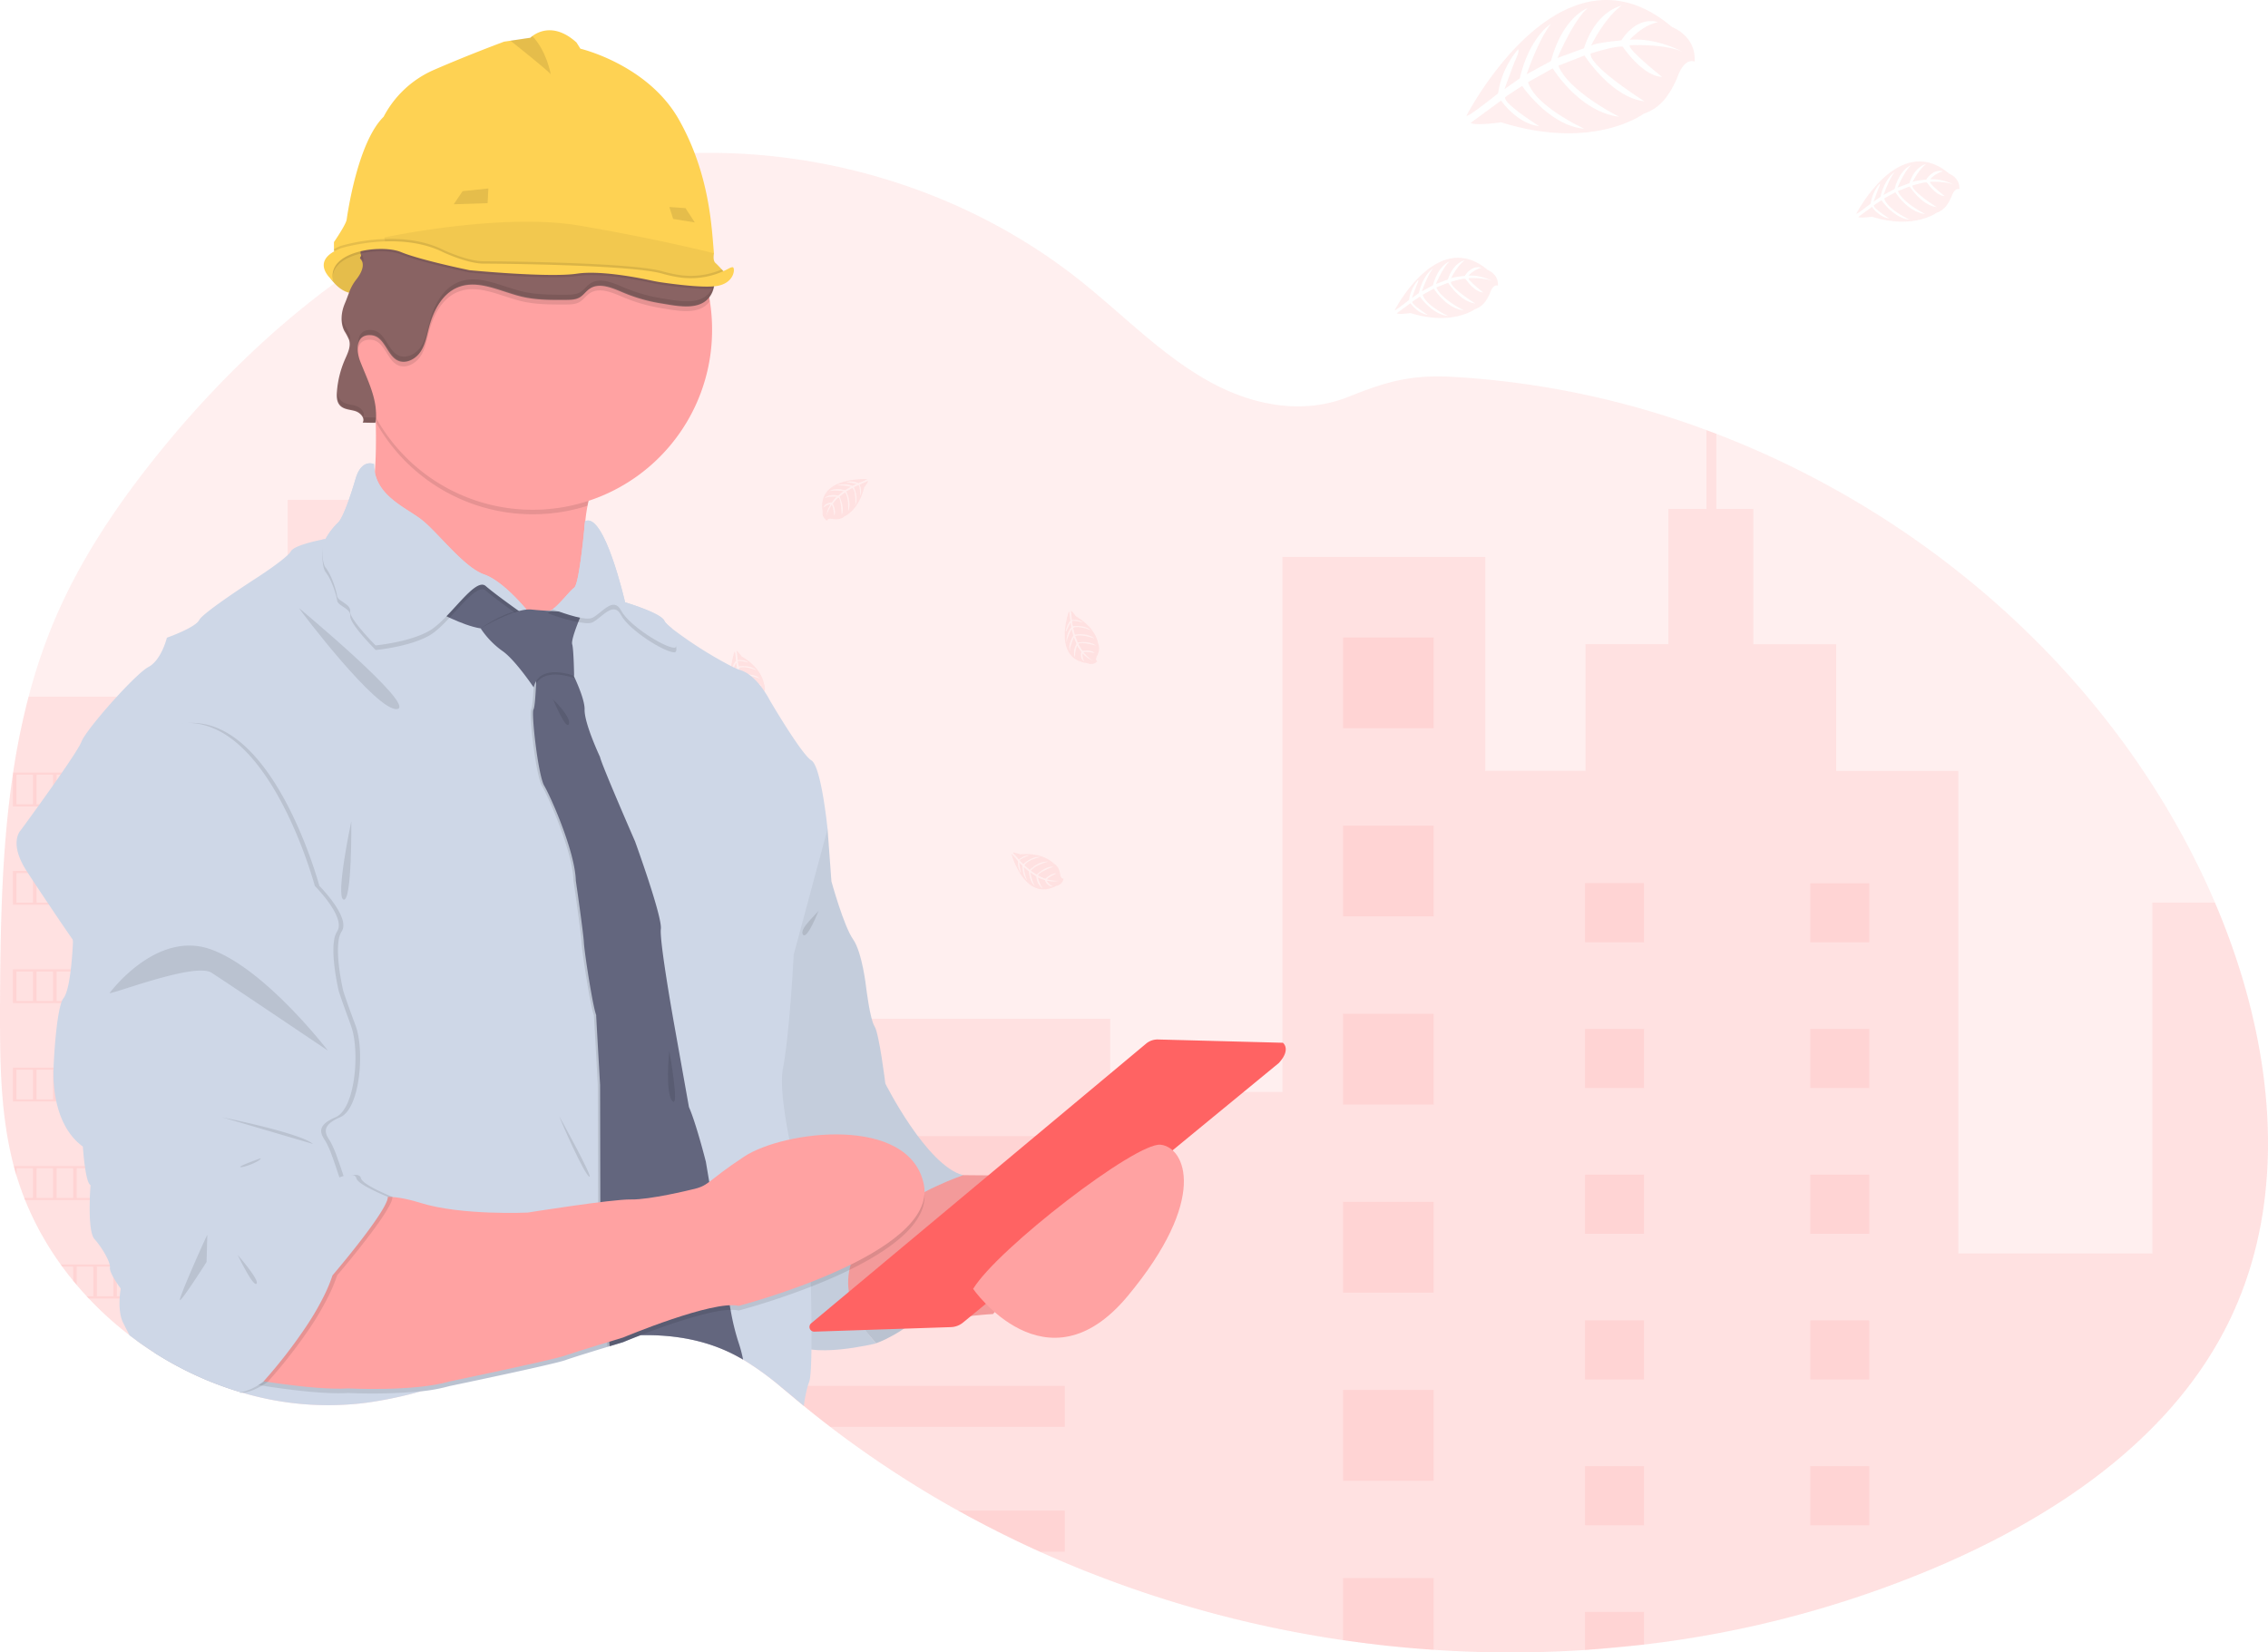 <svg fill="none" xmlns="http://www.w3.org/2000/svg" viewBox="0 0 420 306">
  <g clip-path="url(#projectlink-engineer__clip0)">
    <path opacity=".1" d="M412.883 244.493c-10.402 21.499-31.537 35.874-53.431 45.355a196.916 196.916 0 01-55.009 14.701c-3.63.431-7.271.766-10.924 1.004-9.334.609-18.699.599-28.032-.032a211.734 211.734 0 01-16.782-1.792 211.445 211.445 0 01-56.115-16.364 202.038 202.038 0 01-15.149-7.614 193.703 193.703 0 01-23.68-15.509 189.714 189.714 0 01-4.92-3.895l-.666-.545c-1.273-1.051-2.534-2.126-3.814-3.169a55.455 55.455 0 00-6.761-4.856c-.16-.094-.321-.188-.485-.278a30.423 30.423 0 00-4.215-1.993c-4.523-1.726-9.368-2.353-14.28-2.248-.814 0-1.629.055-2.448.11a57.134 57.134 0 00-3.435.345l-.423.059a77.835 77.835 0 00-10.782 2.318c-5.46 1.569-10.822 3.531-16.22 5.299a153.843 153.843 0 01-6.9 2.126l-.51.142a75.564 75.564 0 01-10.03 2.102 55.826 55.826 0 01-22.956-1.851l-.258-.075-.478-.141-.654-.204a58.196 58.196 0 01-3.263-1.134l-.654-.251a50.318 50.318 0 01-3.067-1.298l-.654-.298a56.26 56.26 0 01-3.066-1.542c-.36-.188-.717-.392-1.07-.584a65.143 65.143 0 01-7.747-5.107 63.242 63.242 0 01-7.586-6.852c-.13-.13-.251-.263-.372-.393a60.124 60.124 0 01-1.826-2.063c-.219-.259-.438-.517-.654-.784a58.442 58.442 0 01-2.033-2.632c-.097-.13-.191-.263-.285-.392a56.76 56.76 0 01-6.608-11.964 7.705 7.705 0 01-.153-.392 62.166 62.166 0 01-1.43-4.107 41.634 41.634 0 01-.493-1.757c-.05-.172-.098-.349-.14-.521-2.163-8.524-2.41-17.384-2.41-26.194v-3.079c.063-14.25.283-28.743 2.382-42.797 0-.098.027-.196.043-.29a133.76 133.76 0 012.863-14.05 103.76 103.76 0 014.821-14.239c4.83-11.374 11.852-21.725 19.65-31.32 9.4-11.543 20.171-22.196 32.168-30.986 1.723-1.263 3.47-2.49 5.24-3.68l.82-.537c.285-.192.571-.392.857-.56a66.963 66.963 0 011.77-1.134l.666-.416 1.27-.785.39-.223.678-.393.67-.392a91.765 91.765 0 012.377-1.357 125.341 125.341 0 0110.513-5.24c1.057-.468 2.121-.92 3.192-1.353a112.464 112.464 0 0114.942-4.907 95.976 95.976 0 015.675-1.255c2.246-.434 4.503-.794 6.772-1.08 3.611-.454 7.242-.725 10.881-.811 25.583-.624 51.426 7.715 71.475 23.699 7.99 6.37 15.169 13.913 24.142 18.796 7.834 4.252 17.003 6.013 25.392 2.667 6.933-2.765 11.445-4.138 19.231-3.718a160.985 160.985 0 0147.121 9.868c.611.224 1.222.456 1.829.687 39.445 15.12 73.36 45.146 90.977 83.731.465 1.02.918 2.047 1.359 3.083 10.508 24.573 14.3 53.383 2.702 77.341z" fill="#FF6363"/>
    <path opacity=".1" d="M78.4 108.803v148.721l-.51.141a75.409 75.409 0 01-10.03 2.102 55.81 55.81 0 01-22.955-1.851l-.259-.075-.478-.141-.654-.204a59 59 0 01-3.262-1.133l-.655-.252a50.318 50.318 0 01-3.066-1.298l-.654-.298a56.64 56.64 0 01-3.067-1.541c-.36-.189-.717-.393-1.07-.585a65.188 65.188 0 01-7.747-5.107 63.234 63.234 0 01-7.586-6.852c-.13-.13-.25-.263-.372-.392a60.26 60.26 0 01-1.825-2.064 58.442 58.442 0 01-2.687-3.416c-.098-.129-.192-.263-.286-.392a56.753 56.753 0 01-6.608-11.963 8.121 8.121 0 01-.152-.393 62.34 62.34 0 01-1.43-4.106 42.103 42.103 0 01-.493-1.758 12.576 12.576 0 01-.141-.521c-2.162-8.524-2.41-17.384-2.41-26.194v-3.079c.064-14.25.283-28.743 2.382-42.797 0-.098.028-.196.043-.29a133.81 133.81 0 012.863-14.05h39.997v-20.212h7.975V92.568h17.163v16.235H78.4zm334.484 135.69c-10.403 21.499-31.537 35.874-53.432 45.355a196.916 196.916 0 01-55.009 14.701c-3.63.431-7.271.766-10.924 1.004-9.334.609-18.699.599-28.032-.032a211.266 211.266 0 01-16.782-1.792 211.445 211.445 0 01-56.115-16.364 202.038 202.038 0 01-15.149-7.614 193.703 193.703 0 01-23.68-15.509 187.589 187.589 0 01-4.92-3.895l-.666-.545c-1.273-1.051-2.534-2.126-3.814-3.169a55.455 55.455 0 00-6.761-4.856c-.16-.094-.321-.188-.485-.278a30.423 30.423 0 00-4.215-1.993v-60.84h72.69v13.544h31.901v-99.071h37.549v39.616h18.573v-23.456h15.346V94.243h7.05V79.652c.611.223 1.222.455 1.829.686v13.905h6.862v25.072h15.333v23.455h22.611v89.364h35.94v-64.99h11.581c10.524 24.582 14.316 53.391 2.719 77.349z" fill="#FF6363"/>
    <path opacity=".1" d="M265.495 118.048h-16.783v16.807h16.783v-16.807zm0 34.838h-16.783v16.808h16.783v-16.808zm0 34.843h-16.783v16.807h16.783v-16.807zm0 34.842h-16.783v16.808h16.783v-16.808zm0 34.839h-16.783v16.807h16.783V257.41zm0 34.834v13.273a211.29 211.29 0 01-16.783-1.792v-11.481h16.783zm-68.314-81.856h-58.746v7.614h58.746v-7.614zm0 23.122h-58.746v7.614h58.746v-7.614zm0 23.123v7.609h-43.413c-1.66-1.27-3.3-2.569-4.919-3.894l-.666-.546c-1.273-1.051-2.534-2.126-3.815-3.169h52.813zm0 23.118v7.614h-4.583a202.25 202.25 0 01-15.15-7.614h19.733zM304.45 163.559h-10.923v10.94h10.923v-10.94zM67.884 112.576H56.96v10.939h10.924v-10.939zm0 25.417H56.96v10.939h10.924v-10.939zm0 25.413H56.96v10.939h10.924v-10.939zm0 25.417H56.96v10.94h10.924v-10.94zm0 25.417H56.96v10.94h10.924v-10.94zm0 25.413H56.96v10.94h10.924v-10.94zm278.275-76.094h-10.923v10.94h10.923v-10.94zm-41.709 26.986h-10.923v10.939h10.923v-10.939zm41.709 0h-10.923v10.939h10.923v-10.939zm-41.709 26.99h-10.923v10.939h10.923v-10.939zm41.709 0h-10.923v10.939h10.923v-10.939zm-41.709 26.99h-10.923v10.939h10.923v-10.939zm41.709 0h-10.923v10.939h10.923v-10.939zm-41.709 26.986h-10.923v10.939h10.923v-10.939zm41.709 0h-10.923v10.939h10.923v-10.939zm-52.632 34.042v-7.056h10.923v6.052l-10.923 1.004zM2.39 143.069v6.275h41.778v-6.275H2.39zm3.72 5.883H3.043v-5.491H6.11v5.491zm3.72 0H6.765v-5.491h3.067v5.491zm3.722 0h-3.067v-5.491h3.067v5.491zm3.72 0h-3.066v-5.491h3.067v5.491zm3.721 0h-3.066v-5.491h3.066v5.491zm3.721 0h-3.067v-5.491h3.067v5.491zm3.721 0h-3.067v-5.491h3.067v5.491zm3.72 0H29.09v-5.491h3.067v5.491zm3.722 0H32.81v-5.491h3.067v5.491zm3.72 0h-3.066v-5.491h3.066v5.491zm3.917 0h-3.262v-5.491h3.262v5.491zM2.39 161.292v6.256h41.778v-6.256H2.39zm3.72 5.864H3.043v-5.472H6.11v5.472zm3.72 0H6.765v-5.472h3.067v5.472zm3.722 0h-3.067v-5.472h3.067v5.472zm3.72 0h-3.066v-5.472h3.067v5.472zm3.721 0h-3.066v-5.472h3.066v5.472zm3.721 0h-3.067v-5.472h3.067v5.472zm3.721 0h-3.067v-5.472h3.067v5.472zm3.72 0H29.09v-5.472h3.067v5.472zm3.722 0H32.81v-5.472h3.067v5.472zm3.72 0h-3.066v-5.472h3.066v5.472zm3.917 0h-3.262v-5.472h3.262v5.472zM2.39 179.511v6.256h41.778v-6.256H2.39zm3.72 5.864H3.043v-5.472H6.11v5.472zm3.72 0H6.765v-5.472h3.067v5.472zm3.722 0h-3.067v-5.472h3.067v5.472zm3.72 0h-3.066v-5.472h3.067v5.472zm3.721 0h-3.066v-5.472h3.066v5.472zm3.721 0h-3.067v-5.472h3.067v5.472zm3.721 0h-3.067v-5.472h3.067v5.472zm3.72 0H29.09v-5.472h3.067v5.472zm3.722 0H32.81v-5.472h3.067v5.472zm3.72 0h-3.066v-5.472h3.066v5.472zm3.917 0h-3.262v-5.472h3.262v5.472zM2.39 197.715v6.276h41.778v-6.276H2.39zm3.72 5.884H3.043v-5.492H6.11v5.492zm3.72 0H6.765v-5.492h3.067v5.492zm3.722 0h-3.067v-5.492h3.067v5.492zm3.72 0h-3.066v-5.492h3.067v5.492zm3.721 0h-3.066v-5.492h3.066v5.492zm3.721 0h-3.067v-5.492h3.067v5.492zm3.721 0h-3.067v-5.492h3.067v5.492zm3.72 0H29.09v-5.492h3.067v5.492zm3.722 0H32.81v-5.492h3.067v5.492zm3.72 0h-3.066v-5.492h3.066v5.492zm3.917 0h-3.262v-5.492h3.262v5.492zM2.55 215.95c.149.589.317 1.177.493 1.757v-1.365H6.11v5.492H4.473c.047.129.098.263.153.392h39.558v-6.276H2.55zm7.28 5.884H6.765v-5.492h3.067v5.492zm3.722 0h-3.067v-5.492h3.067v5.492zm3.72 0h-3.066v-5.492h3.067v5.492zm3.721 0h-3.066v-5.492h3.066v5.492zm3.721 0h-3.066v-5.492h3.066v5.492zm3.721 0h-3.067v-5.492h3.067v5.492zm3.72 0H29.09v-5.492h3.067v5.492zm3.722 0H32.81v-5.492h3.067v5.492zm3.72 0h-3.066v-5.492h3.067v5.492zm3.917 0h-3.262v-5.492h3.262v5.492zM11.233 234.17c.094.129.188.262.286.392h2.033v2.632c.215.263.434.522.654.784v-3.412h3.066v5.491h-1.241c.121.13.243.263.372.392h27.765v-6.275l-32.935-.004zm9.76 5.883h-3.066v-5.491h3.066v5.491zm3.721 0h-3.067v-5.491h3.067v5.491zm3.72 0h-3.066v-5.491h3.067v5.491zm3.722 0h-3.067v-5.491h3.067v5.491zm3.72 0H32.81v-5.491h3.067v5.491zm3.721 0h-3.066v-5.491h3.066v5.491zm3.917 0h-3.263v-5.491h3.263v5.491zM31.74 252.389c.353.2.71.392 1.07.585v-.193h3.067v1.734l.654.298v-2.032h3.067v3.33l.654.252v-3.582h3.262v4.707l.654.204v-5.303H31.741zM160.568 88.74s-9.338-.565-8.225 5.985a1.603 1.603 0 00.83 1.687s0-.487.956-.322c.335.055.675.071 1.014.047a2.11 2.11 0 001.242-.51s2.624-1.086 3.646-5.381c0 0 .752-.938.725-1.177l-1.567.675s.541 1.137.118 2.083c0 0-.051-2.04-.357-1.993-.059 0-.818.392-.818.392s.928 1.985.227 3.425c0 0 .266-2.44-.513-3.28l-1.136.656s1.085 2.047.348 3.718c0 0 .192-2.561-.579-3.558l-1.007.785s1.019 2.016.392 3.404c0 0-.082-2.985-.615-3.212a6.03 6.03 0 00-1.014 1.098s.697 1.463.266 2.236c0 0-.266-1.985-.486-1.997 0 0-.873 1.318-.963 2.22.04-.836.299-1.648.752-2.353a2.63 2.63 0 00-1.34.694s.137-.93 1.567-1.012c0 0 .724-.996.92-1.059 0 0-1.414-.117-2.271.263 0 0 .756-.878 2.53-.478l.991-.812s-1.861-.255-2.648.027c0 0 .905-.784 2.914-.212l1.081-.647a9.852 9.852 0 00-2.53-.22s.995-.537 2.847.048l.784-.35s-1.175-.227-1.5-.262c-.326-.036-.361-.13-.361-.13a4.021 4.021 0 012.182.243s1.625-.62 1.598-.721zm-24.511 31.877s-3.192 8.802 3.396 9.606c.302.148.643.198.974.141.331-.058.636-.218.871-.459 0 0-.458-.153-.035-1.012a4.44 4.44 0 00.336-.957c.099-.449.05-.919-.141-1.338 0 0-.293-2.828-4.116-5.028 0 0-.681-.992-.92-1.032l.195 1.707s1.242-.197 2.029.478c0 0-1.958-.529-2.009-.223 0 .058.145.898.145.898s2.162-.33 3.341.753c0 0-2.264-.949-3.286-.436l.305 1.248s2.268-.455 3.658.721c0 0-2.397-.906-3.572-.451l.467 1.177s2.22-.392 3.372.585c0 0-2.883-.785-3.247-.322.2.457.456.887.76 1.283 0 0 1.602-.251 2.216.392 0 0-1.977-.31-2.048-.106 0 0 1.014 1.216 1.853 1.569a4.793 4.793 0 01-2.033-1.393c-.052.513.047 1.03.286 1.487 0 0-.854-.392-.529-1.785 0 0-.752-.976-.752-1.176 0 0-.517 1.321-.392 2.255 0 0-.626-.977.259-2.565l-.494-1.177s-.783 1.714-.728 2.553c0 0-.486-1.094.627-2.863l-.31-1.22a9.764 9.764 0 00-.928 2.354s-.235-1.11.85-2.722l-.114-.84s-.548 1.051-.677 1.369c-.13.318-.227.306-.227.306.09-.742.384-1.444.849-2.028 0 0-.125-1.749-.231-1.749zm61.895-7.421s-3.188 8.817 3.396 9.602a1.6 1.6 0 001.849-.322s-.462-.153-.035-1.008c.149-.305.261-.628.332-.961a2.113 2.113 0 00-.137-1.337s-.293-2.828-4.116-5.029c0 0-.685-.988-.924-1.027l.199 1.702s1.242-.192 2.029.482c0 0-1.958-.529-2.013-.227 0 .063.145.898.145.898s2.162-.326 3.345.753c0 0-2.264-.945-3.29-.435l.309 1.251s2.268-.459 3.658.722c0 0-2.401-.91-3.576-.455l.467 1.176s2.22-.392 3.372.585c0 0-2.879-.785-3.247-.318.207.459.47.889.783 1.283 0 0 1.598-.255 2.217.392 0 0-1.978-.31-2.048-.102 0 0 1.01 1.212 1.848 1.569a4.756 4.756 0 01-2.029-1.393 2.668 2.668 0 00.282 1.487s-.849-.392-.524-1.781c0 0-.752-.98-.756-1.176 0 0-.513 1.325-.392 2.255 0 0-.627-.973.259-2.565l-.494-1.177s-.783 1.714-.728 2.55c0 0-.486-1.091.626-2.86l-.313-1.224a9.764 9.764 0 00-.928 2.354s-.231-1.11.853-2.722l-.113-.84s-.548 1.051-.682 1.369c-.133.318-.227.306-.227.306a4.064 4.064 0 01.854-2.028s-.141-1.745-.251-1.749zm-88.477 71.968s-3.192 8.805 3.396 9.609a1.583 1.583 0 001.844-.321s-.458-.153-.035-1.008c.151-.306.264-.628.337-.961.101-.449.051-.92-.141-1.338 0 0-.294-2.828-4.117-5.024 0 0-.681-.993-.92-1.032l.196 1.702s1.245-.192 2.029.483c0 0-1.959-.53-2.01-.228 0 .063.145.899.145.899s2.162-.326 3.341.753c0 0-2.264-.946-3.286-.436l.306 1.252s2.267-.459 3.658.721c0 0-2.397-.91-3.572-.455l.466 1.177s2.221-.392 3.372.584c0 0-2.879-.784-3.247-.317.201.456.456.887.76 1.282 0 0 1.602-.255 2.221.393 0 0-1.982-.31-2.052-.102 0 0 1.014 1.212 1.852 1.569a4.775 4.775 0 01-2.033-1.389 2.638 2.638 0 00.286 1.483s-.854-.393-.528-1.781c0 0-.749-.981-.752-1.177 0 0-.517 1.326-.392 2.256 0 0-.627-.973.258-2.566l-.493-1.176s-.783 1.714-.725 2.549c0 0-.485-1.09.627-2.859l-.313-1.22a9.72 9.72 0 00-.929 2.353s-.235-1.114.85-2.722l-.113-.843s-.549 1.051-.678 1.369c-.129.317-.227.306-.227.306a4.018 4.018 0 01.854-2.028s-.129-1.757-.235-1.757zM96.808 102.17s-3.188 8.802 3.396 9.606a1.603 1.603 0 001.849-.318s-.462-.153-.036-1.012c.148-.306.26-.629.333-.961a2.1 2.1 0 00-.137-1.333s-.293-2.828-4.12-5.029c0 0-.681-.992-.92-1.031l.2 1.706s1.24-.196 2.024.478c0 0-1.958-.529-2.009-.223 0 .059.145.898.145.898s2.162-.33 3.345.753c0 0-2.264-.949-3.29-.435l.305 1.247s2.268-.459 3.662.722c0 0-2.4-.91-3.576-.451l.466 1.176s2.221-.392 3.373.589c0 0-2.879-.785-3.247-.322.2.457.456.887.76 1.283 0 0 1.602-.251 2.22.392 0 0-1.978-.31-2.048-.106 0 0 1.011 1.216 1.849 1.569a4.822 4.822 0 01-2.033-1.392 2.639 2.639 0 00.286 1.486s-.854-.392-.525-1.785c0 0-.752-.976-.756-1.176 0 0-.513 1.322-.392 2.255 0 0-.63-.977.259-2.565l-.498-1.177s-.783 1.714-.724 2.554c0 0-.486-1.095.627-2.864l-.314-1.22a9.785 9.785 0 00-.928 2.354s-.231-1.11.85-2.722l-.11-.84s-.552 1.052-.681 1.365c-.13.314-.227.31-.227.31a4.02 4.02 0 01.853-2.028s-.121-1.753-.23-1.753zm23.673 47.932s2.463 9.021 8.307 5.883a1.597 1.597 0 001.324-1.326s-.462.142-.607-.804a4.363 4.363 0 00-.282-.976 2.074 2.074 0 00-.882-1.012s-1.868-2.142-6.266-1.734c0 0-1.128-.412-1.348-.306l1.144 1.275s.905-.875 1.935-.785c0 0-1.915.706-1.774.977.031.055.634.651.634.651s1.567-1.518 3.165-1.318c0 0-2.393.534-2.934 1.546l.968.843s1.59-1.683 3.407-1.526c0 0-2.487.643-3.184 1.695l1.065.702s1.567-1.612 3.094-1.467c0 0-2.796 1.031-2.839 1.612.428.257.885.462 1.363.608 0 0 1.175-1.13 2.033-.969 0 0-1.798.89-1.735 1.098 0 0 1.527.392 2.408.204a4.769 4.769 0 01-2.459.039c.252.449.63.814 1.088 1.048 0 0-.924.168-1.457-1.154 0 0-1.175-.364-1.3-.529 0 0 .345 1.381.979 2.071 0 0-1.073-.435-1.265-2.248l-1.085-.678s.357 1.847.874 2.502c0 0-1.026-.612-1.136-2.698l-.956-.816c.093.846.296 1.677.603 2.471 0 0-.826-.784-.869-2.714l-.576-.624s.157 1.177.231 1.51c.075.334 0 .392 0 .392a4.036 4.036 0 01-.47-2.149s-1.108-1.353-1.198-1.294zm66.834 8.056s2.463 9.021 8.303 5.884a1.59 1.59 0 001.328-1.326s-.466.141-.611-.785a4.126 4.126 0 00-.278-.976 2.104 2.104 0 00-.885-1.012s-1.869-2.142-6.267-1.73c0 0-1.128-.416-1.344-.31l1.14 1.275s.905-.875 1.935-.785c0 0-1.915.706-1.77.977.027.055.634.651.634.651s1.567-1.518 3.165-1.318c0 0-2.397.534-2.938 1.546l.972.843s1.566-1.683 3.403-1.526c0 0-2.483.643-3.18 1.695l1.065.702s1.567-1.612 3.091-1.467c0 0-2.797 1.031-2.836 1.612.426.258.883.462 1.359.608 0 0 1.175-1.13 2.033-.969 0 0-1.794.89-1.735 1.098 0 0 1.527.392 2.412.204a4.784 4.784 0 01-2.463.039c.253.448.631.812 1.089 1.048 0 0-.925.168-1.457-1.154 0 0-1.175-.364-1.297-.529 0 0 .341 1.381.975 2.071 0 0-1.073-.435-1.265-2.248l-1.085-.686s.357 1.847.878 2.503c0 0-1.026-.612-1.136-2.699l-.96-.816c.093.847.297 1.678.607 2.471 0 0-.83-.784-.873-2.714l-.576-.624s.157 1.177.231 1.51c.075.334 0 .393 0 .393a4.04 4.04 0 01-.47-2.15s-1.104-1.365-1.194-1.306z" fill="#FF6363"/>
    <path d="M162.24 248.757s20.32-6.853 16.113-31.132l-25.81-6.711-5.993 19.922 15.69 17.921z" fill="#CED7E7"/>
    <path opacity=".1" d="M146.55 230.836l15.686 17.921s20.32-6.853 16.113-31.132l-31.799 13.211z" fill="#000"/>
    <path d="M61.167 51.466s2.741 4.467 6.49 2.235c3.748-2.232.152-8.398.152-8.398s-7.179-.984-6.642 6.163z" fill="#FED253"/>
    <path opacity=".1" d="M67.657 53.701a3.862 3.862 0 01-3.02.51c-1.375-.349-2.432-1.408-3-2.102a6.556 6.556 0 01-.47-.64c-.192-2.55.599-4.067 1.696-4.961 1.508-1.228 3.595-1.28 4.496-1.24.278 0 .439.04.439.04l.074.125c.106.2.337.643.584 1.235.838 1.942 1.837 5.46-.8 7.033z" fill="#000"/>
    <path d="M164.238 216.484l14.1 1.141 26.241.216-20.676 25.495s-6.56.357-7.911 1.283c-1.352.926-20.324.431-20.324.431l-3.063-13.069 11.633-15.497z" fill="#FFA2A2"/>
    <path opacity=".05" d="M164.238 216.484l14.1 1.141 26.241.216-20.676 25.495s-6.56.357-7.911 1.283c-1.352.926-20.324.431-20.324.431l-3.063-13.069 11.633-15.497z" fill="#000"/>
    <path d="M149.977 147.936l3.278 5.57.713 9.712s2.284 8.28 3.995 10.708c1.712 2.428 2.425 8.856 2.425 8.856s.712 5.998 1.566 7.28c.854 1.283 1.998 10.591 1.998 10.591s7.559 15.136 14.401 16.992c0 0-33.938 11.139-16.113 31.131 0 0-12.69 3.138-15.686-.427-2.996-3.566-10.837-56.408-10.837-56.408l2.424-44.558 11.836.553z" fill="#CED7E7"/>
    <path opacity=".05" d="M149.977 147.936l3.278 5.57.713 9.712s2.284 8.28 3.995 10.708c1.712 2.428 2.425 8.856 2.425 8.856s.712 5.998 1.566 7.28c.854 1.283 1.998 10.591 1.998 10.591s7.559 15.136 14.401 16.992c0 0-33.938 11.139-16.113 31.131 0 0-12.69 3.138-15.686-.427-2.996-3.566-10.837-56.408-10.837-56.408l2.424-44.558 11.836.553z" fill="#000"/>
    <path d="M108.801 93.654a30.632 30.632 0 00.823 14.866l-5.28 15.137s-40.212-22.421-36.79-27.85c1.94-3.078 2.186-11.225 2.03-17.697-.114-4.918-.463-8.864-.463-8.864s49.35 4.86 42.782 16.14a26.658 26.658 0 00-3.102 8.269z" fill="#FFA2A2"/>
    <path opacity=".1" d="M111.903 85.386a26.658 26.658 0 00-3.102 8.269 33.226 33.226 0 01-22.382-.754 33.287 33.287 0 01-16.835-14.79c-.114-4.92-.463-8.865-.463-8.865s49.339 4.86 42.782 16.14z" fill="#000"/>
    <path d="M131.866 61.107a33.297 33.297 0 01-13.605 26.876 33.2 33.2 0 01-29.695 4.857 33.22 33.22 0 01-13.246-8.003 33.285 33.285 0 01-8.191-13.14 33.323 33.323 0 014.397-29.81c.47-.662.965-1.307 1.485-1.938a33.245 33.245 0 0110.814-8.629c2.261-1.133 4.647-2 7.108-2.58a33.242 33.242 0 0126.133 4.695 33.349 33.349 0 0114.393 22.342 33.6 33.6 0 01.407 5.33z" fill="#FFA2A2"/>
    <path d="M144.983 197.923c-.497 2.659.126 7.519 1.069 12.465.04.216.083.432.126.648.043.215.106.549.16.819.435 2.126.909 4.233 1.371 6.147.462 1.914.878 3.553 1.23 4.903.533 2.02.897 3.29.897 3.29a606.051 606.051 0 00.223 7.316c0 .447.028.902.039 1.373.02.819.04 1.67.059 2.541 0 .283 0 .565.02.851 0 .938.035 1.895.051 2.848.019 1.31.035 2.62.043 3.891v4.887c-.043 3.04-.165 5.335-.423 5.998a9.21 9.21 0 00-.251.733 24.71 24.71 0 00-.736 3.715l-.666-.546c-1.273-1.051-2.534-2.126-3.815-3.169a55.521 55.521 0 00-6.76-4.856c-.161-.094-.321-.188-.486-.278a24.605 24.605 0 00-1.339-.722 30.536 30.536 0 00-2.875-1.271c-4.524-1.726-9.369-2.353-14.28-2.247-1.959.749-3.232 1.286-3.232 1.286l-2.491.753-.415.126c-2.698.823-6.494 1.992-7.86 2.479-2.209.784-21.39 4.781-21.39 4.781a31.864 31.864 0 01-5.35.981 75.564 75.564 0 01-10.03 2.102 55.81 55.81 0 01-22.956-1.851 3.798 3.798 0 01-.666-.02c.138 0 .27-.031.392-.055l-.478-.141-.654-.204a58.196 58.196 0 01-3.262-1.134l-.654-.251a50.32 50.32 0 01-3.067-1.298l-.654-.298a56.64 56.64 0 01-3.067-1.541c-.36-.189-.717-.393-1.07-.585a62.408 62.408 0 01-3.133-1.875 110.212 110.212 0 01-.262-2.467l-1.528-7.617-.078-.392-1.097-5.492-.078-.392-2.385-11.948-.079-.392L22 216.323l-.078-.392-2.417-11.94-.078-.392-1.097-5.492-.078-.392-2.397-11.963-.079-.392-1.096-5.472-.079-.392-.435-2.158-.654-3.267s-2.087-2.989-4.437-6.523l-.263-.392c-.67-.992-1.359-2.024-2.028-3.036-.224-.333-.44-.663-.655-.988-.326-.495-.642-.977-.947-1.448l-.212-.325-.043-.067c-3.376-5.232-1.116-7.507-1.116-7.507s1.418-1.922 3.247-4.464c.09-.13.184-.259.282-.392.783-1.099 1.645-2.299 2.49-3.499l.655-.934c.247-.349.49-.698.724-1.043.094-.129.184-.263.27-.392 1.806-2.613 3.295-4.891 3.6-5.699.478-1.275 3.525-5.045 6.56-8.351 2.394-2.612 4.775-4.934 5.844-5.491 2.425-1.283 3.423-5.429 3.423-5.429s5.276-1.851 5.989-3.279c.713-1.428 10.696-7.845 10.696-7.845s4.038-2.604 5.672-4.173a3.38 3.38 0 00.599-.702c.568-1.02 4.277-1.86 5.785-2.162.392-.078.634-.121.634-.121a12.78 12.78 0 012.284-3c.615-.546 1.382-2.425 2.029-4.245.7-1.984 1.245-3.895 1.245-3.895 1.144-3.855 3.423-2.714 3.423-2.714a7.847 7.847 0 00.15 1.569c.95 4.707 6.12 6.668 8.835 8.868 2.996 2.424 7.7 8.712 11.41 9.995 3.07 1.063 6.63 5.071 7.758 6.409l.086.102c.188.219.282.345.282.345s2.104-.11 3.384-.133h.467a1.36 1.36 0 00.712-.291c1.273-.867 3.169-3.408 3.995-3.993.995-.717 1.998-12.284 1.998-12.284l.051-.024c3.552-1.667 7.363 15.019 7.363 15.019s6.702 2 7.273 3.428c.11.282.615.784 1.375 1.392a75.336 75.336 0 0011.006 7.002c.086.043.168.086.255.121.077.042.157.08.238.114.145.071.286.133.42.192.211.094.407.173.587.236l.235.082a5.67 5.67 0 011.567.812c.141.102.282.208.419.322a11.09 11.09 0 011.465 1.474c.066.079.129.161.192.24.297.372.564.741.783 1.082.36.527.688 1.074.983 1.64 0 0 5.844 9.998 7.7 11.135 1.857 1.138 2.996 12.713 2.996 12.713l-6.266 23.263s-.294 5.884-.842 11.885c-.306 3.366-.694 6.79-1.156 9.253z" fill="#CED7E7"/>
    <path d="M97.783 113.949s-4.202 2.283-7.484 2.498c-.43.02-.86-.005-1.285-.074-3.439-.522-8.483-3.354-8.483-3.354l5.918-6.499 7.198 3.573 2.648 2.467 1.488 1.389z" fill="#63667E"/>
    <path opacity=".1" d="M131.443 55.776a3.907 3.907 0 01-.505.585c-2.06 1.96-5.718 1.149-8.526.694a31.008 31.008 0 01-7.101-2.056c-1.982-.847-4.36-1.882-6.142-.666-.685.463-1.155 1.204-1.868 1.612-.713.408-1.621.435-2.463.447-2.742 0-5.484.031-8.159-.588-3.99-.934-8.12-3.283-11.914-1.734-2.97 1.208-4.579 4.444-5.382 7.554-.391 1.526-.681 3.138-1.566 4.433-.886 1.294-2.597 2.212-4.054 1.604-2.15-.898-2.468-4.554-5.06-4.738-2.848-.2-2.813 2.745-1.983 4.875 1.23 3.138 2.84 6.276 2.91 9.547a33.336 33.336 0 011.896-35.474 3.583 3.583 0 001.414-1.655 2.15 2.15 0 00.07-.282c.216-1.095-.391-2.244-.426-3.39-.137-2.796 2.886-4.745 5.66-5.098 1.844-.236 3.732-.055 5.58-.114.932-.02 1.858-.144 2.762-.369a13.263 13.263 0 004.308-2.216 33.243 33.243 0 0126.132 4.695 33.306 33.306 0 019.517 9.672 33.382 33.382 0 014.877 12.67l.023-.008z" fill="#000"/>
    <path d="M132.113 53.466a4.313 4.313 0 01-1.175 2.04c-2.06 1.96-5.718 1.145-8.526.69a30.616 30.616 0 01-7.101-2.04c-1.982-.843-4.36-1.879-6.142-.663-.685.463-1.155 1.204-1.868 1.612-.713.408-1.621.436-2.463.444-2.742.02-5.484.035-8.159-.585-3.99-.937-8.12-3.283-11.914-1.737-2.97 1.208-4.579 4.448-5.382 7.558-.391 1.526-.681 3.138-1.566 4.428-.886 1.29-2.597 2.216-4.054 1.608-2.15-.898-2.468-4.553-5.06-4.738-2.848-.2-2.813 2.746-1.982 4.876 1.457 3.714 3.438 7.41 2.788 11.347-.646 0-1.715-.023-2.35-.04.494-.842-.446-1.847-1.382-2.133-.936-.286-2.03-.282-2.742-.965-.713-.682-.717-1.737-.642-2.683.162-2.02.656-4 1.46-5.86.514-1.176 1.176-2.451.784-3.683a10.471 10.471 0 00-.846-1.604c-.815-1.569-.623-3.53.074-5.15.298-.69.513-1.342.76-1.961a8.727 8.727 0 011.336-2.444c.897-1.118 1.774-2.8.783-3.84-.25-.263.25-.443.09-.784a.672.672 0 01-.059-.185c-.046-.413.054-.83.282-1.176a2.88 2.88 0 01.153-.263c.045-.09.096-.176.153-.26a12.464 12.464 0 013.388-3.698c.85-.616 1.845-1.208 2.181-2.204.392-1.177-.297-2.428-.356-3.672-.137-2.796 2.887-4.746 5.66-5.099 2.773-.353 5.647.232 8.35-.486 3.834-1.012 6.529-4.401 10.01-6.303a14.158 14.158 0 0112.456-.447c4.065 1.859 7.132 5.616 11.378 7.028 1.504.502 3.133.703 4.488 1.534 1.567.965 2.519 2.652 3.333 4.315 1.242 2.522 1.493 5.056 2.35 7.727.682 2.118 1.626 4.887 1.704 7.327a7.33 7.33 0 01-.192 2.169z" fill="#896363"/>
    <path opacity=".1" d="M67.253 48.551a1.748 1.748 0 00-.294-1.467c.102.306-.34.482-.098.737.194.204.33.456.392.73zm-.305-2.365c-.047.137-.074.28-.083.423.075-.125.177-.255.083-.423zm64.1 8.362c-2.064 1.962-5.719 1.15-8.535.69a30.433 30.433 0 01-7.093-2.05c-1.986-.848-4.359-1.883-6.145-.668-.682.463-1.152 1.205-1.868 1.613-.717.408-1.622.435-2.464.443-2.742 0-5.483.035-8.162-.589-3.987-.933-8.116-3.275-11.91-1.733-2.97 1.212-4.58 4.448-5.382 7.558-.392 1.526-.678 3.138-1.567 4.433-.889 1.294-2.6 2.212-4.054 1.608-2.15-.902-2.467-4.554-5.06-4.738-2.025-.146-2.589 1.306-2.452 2.918.118-1.232.783-2.181 2.452-2.064 2.593.185 2.91 3.84 5.06 4.739 1.453.608 3.169-.306 4.054-1.608.885-1.303 1.175-2.907 1.567-4.429.803-3.11 2.412-6.35 5.381-7.558 3.795-1.546 7.924.784 11.91 1.733 2.664.624 5.429.605 8.163.585.842 0 1.731-.024 2.464-.44.732-.415 1.175-1.149 1.868-1.615 1.786-1.212 4.159-.177 6.145.666a30.627 30.627 0 007.093 2.056c2.816.455 6.471 1.275 8.535-.694 1.12-1.071 1.457-2.62 1.382-4.315-.062 1.345-.454 2.565-1.382 3.46zM72.713 34.992c-.022.195-.03.391-.023.588.039.816.348 1.632.446 2.428.145-.977-.305-1.997-.423-3.017zM64.754 62.82c.033.118.057.237.075.358a2.82 2.82 0 00-.075-1.212 10.18 10.18 0 00-.846-1.608 4.848 4.848 0 01-.513-1.864c-.08.938.098 1.879.513 2.723a9.98 9.98 0 01.846 1.604zm4.861 14.506l-2.291-.036a.987.987 0 01-.07.855c.645 0 1.719.024 2.35.04a9.67 9.67 0 00.113-2.032 9.195 9.195 0 01-.102 1.173zm-3.748-2.17c-.937-.282-2.025-.286-2.723-.972a2.489 2.489 0 01-.65-1.644c-.058.902 0 1.875.65 2.503.698.686 1.786.69 2.723.972a2.326 2.326 0 011.421 1.177c.396-.812-.513-1.765-1.421-2.035zm71.256 176.343a30.423 30.423 0 00-4.215-1.993c-4.523-1.726-9.368-2.353-14.28-2.248-1.958.75-3.231 1.287-3.231 1.287l-2.491.753-.415.126c-.028-.275-.059-.55-.086-.828-.028-.279-.059-.545-.091-.82-.877-8.319-1.566-16.866-1.566-16.866v-8.241l-.047-21.749-.392-7.171-.184-3.173-.035-.604-.071-1.239-.039-.738a6.54 6.54 0 01-.219-.714 35.162 35.162 0 01-.392-1.769c-.717-3.608-1.614-9.692-1.668-10.927-.071-1.648-1.497-11.501-1.497-11.501-.144-5.424-4.7-15.638-5.847-17.564-1.148-1.926-2.428-13.497-1.998-14.121.224-.333.369-2.306.459-4.126 0-.208.02-.412.027-.612.059-1.424.086-2.612.086-2.612l4.481-.887 1.202-.235.094-.02.039.079c.13.239.533 1.004 1.007 2.008.055.106.106.22.161.334.023.054.051.109.078.164.877 1.922 1.892 4.452 1.849 5.907-.071 2.573 2.855 8.787 2.855 8.787.282 1.427 6.486 15.634 6.486 15.634s5.064 13.925 4.778 16.211c-.286 2.287 2.425 17.423 2.425 17.423l2.78 15.568c1.352 3.068 3.134 10.136 3.134 10.136l.677 4.008.13.765 1.805 10.697.885 5.24s.372 2.785.936 5.883c.047.279.102.561.157.844.348 2.04.841 4.052 1.477 6.021.315.943.567 1.906.756 2.883z" fill="#000"/>
    <path d="M137.608 251.777c-.16-.094-.321-.188-.486-.278a30.423 30.423 0 00-4.214-1.993c-4.524-1.726-9.369-2.353-14.28-2.248-1.958.75-3.231 1.287-3.231 1.287l-2.491.753c-.032-.274-.059-.549-.09-.828a37.155 37.155 0 01-.079-.753c-.877-8.299-1.566-16.807-1.566-16.807v-8.311l-.047-21.695-.392-6.849-.078-1.419-.055-.961-.071-1.271-.07-1.291-.051-.929v-.204c0-.02 0-.043-.028-.067a10.562 10.562 0 01-.262-.941l-.047-.197c-.02-.09-.043-.188-.063-.286-.736-3.346-1.817-10.559-1.876-11.912-.07-1.647-1.496-11.5-1.496-11.5-.145-5.425-4.7-15.639-5.847-17.565-1.148-1.926-2.425-13.497-1.998-14.12.247-.393.392-2.774.486-4.739v-.455c.05-1.212.07-2.157.07-2.157l4.168-.824 1.057-.208.165-.031.391-.078s.513.949 1.128 2.255l.079.165c.896 1.937 1.958 4.573 1.927 6.072-.071 2.573 2.855 8.786 2.855 8.786.282 1.427 6.486 15.634 6.486 15.634s5.064 13.925 4.778 16.211c-.286 2.287 2.425 17.424 2.425 17.424l2.78 15.568c1.352 3.067 3.134 10.135 3.134 10.135l.63 3.734.13.757 1.421 8.441 1.312 7.778s.392 2.773.933 5.884c.05.282.101.564.156.851a43.47 43.47 0 001.477 6.048c.347 1.025.624 2.072.83 3.134z" fill="#63667E"/>
    <path d="M134.075 50.328s-1.496 1.93-2.847 1.93-6.611-.216-9.353-1.071-16.184-1.502-16.184-1.502-19.035.07-19.677-.573c-.642-.643-11.836-4.071-12.976-3.856-.239.047-.822.15-1.602.279l-.893.145c-1.351.216-3.04.467-4.582.651-1.908.224-3.584.337-4.117.141V44.83s2.21-3.217 2.35-4.138c.141-.922 1.998-14.286 6.847-19.067a19.125 19.125 0 019.196-8.63c6.56-2.859 13.12-5.283 13.12-5.283l1.148-.164 3.702-.55c.112-.112.234-.214.364-.305 1.026-.785 4.136-2.491 8.19 1.176l.716 1.146s12.475 2.926 18.248 13.136c5.773 10.21 6.063 20.208 6.49 24.777 0 0-.286 1.287.286 1.785.207.183.404.377.591.58.051.051.102.102.149.157.165.165.317.338.443.479a.181.181 0 01.039.04c.031.036.063.072.098.105l.254.255z" fill="#FED253"/>
    <path opacity=".05" d="M134.075 50.328s-1.496 1.93-2.847 1.93-6.611-.216-9.353-1.07c-2.742-.856-16.184-1.503-16.184-1.503s-19.035.07-19.677-.573c-.642-.643-11.836-4.071-12.976-3.855a73.03 73.03 0 01-1.602.278l-.203-1.255-.051-.31s21.604-4.64 36.006-2.208c14.401 2.431 25.027 5.138 25.027 5.138s-.286 1.287.286 1.785c.207.183.404.377.591.58.051.051.102.102.149.157.165.165.317.337.443.479a.184.184 0 01.039.039c.031.037.063.072.098.106l.254.282z" fill="#000"/>
    <path opacity=".1" d="M132.113 53.466c-2.667.208-7.582-.444-9.733-.761-.611-.09-1.21-.2-1.813-.334-2.307-.502-9.4-1.91-13.708-1.259-5.206.785-19.893-.643-19.893-.643s-9.056-1.855-12.694-3.354c-1.336-.553-3.568-.725-5.789-.45-.566.07-1.129.17-1.684.301-3.032.718-5.59 2.354-5.147 5.143a6.556 6.556 0 01-.47-.64c-.192-2.55.6-4.067 1.696-4.962l.259-.105a31.586 31.586 0 014.08-.875c.216-.035.44-.067.667-.094 3.897-.526 9.533-.644 14.288 1.753 0 0 4.418 2.075 7.414 2.075 2.996 0 27.378.216 33.084 1.855a24.26 24.26 0 003.466.734c2.081.268 4.195.069 6.189-.585a7.345 7.345 0 01-.212 2.2z" fill="#000"/>
    <path opacity=".1" d="M134.075 50.328s-1.496 1.93-2.847 1.93-6.611-.216-9.353-1.071-16.184-1.502-16.184-1.502-19.035.07-19.677-.573c-.642-.643-11.836-4.072-12.976-3.856-.239.047-.822.15-1.602.279l-.893.145a15.877 15.877 0 00-4.582.651c-1.908.224-3.584.337-4.117.141v-.325c.41-.239.84-.446 1.281-.62a34.59 34.59 0 018.108-1.263c3.419-.126 7.418.274 10.93 2.047 0 0 4.419 2.075 7.415 2.075 2.996 0 27.378.212 33.084 1.856 1.137.325 2.295.569 3.467.73 2.57.323 5.18-.052 7.555-1.087a.184.184 0 01.039.039c.031.037.063.072.098.106l.254.298z" fill="#000"/>
    <path d="M61.707 52.042s-4.778-3.644 1.426-6.072c0 0 10.837-3.353 19.039.785 0 0 4.418 2.067 7.414 2.067 2.996 0 27.377.215 33.084 1.859 1.136.326 2.295.57 3.466.73a14.735 14.735 0 008.801-1.675c.392-.216.744-.326.85-.2.356.431.074 2.93-3.063 3.428-2.448.392-8.009-.35-10.348-.69-.607-.09-1.21-.205-1.809-.334-2.307-.502-9.4-1.91-13.728-1.26-5.201.785-19.893-.642-19.893-.642s-9.051-1.856-12.69-3.358c-3.638-1.502-13.904-.208-12.549 5.362z" fill="#FED253"/>
    <path opacity=".1" d="M101.99 13.756c-.392-.565-5.424-4.601-7.477-6.233l3.701-.55c.113-.111.235-.214.365-.305 2.69 2.828 3.411 7.088 3.411 7.088zM85.665 35.403l-1.64 2.428 6.274-.211.14-2.715-4.774.498zm38.286 2.931l.713 2.212 3.995.643-1.712-2.644-2.996-.212zM55.362 112.6c.427.713 14.472 19.219 18.181 18.705 3.71-.513-18.18-18.705-18.18-18.705zm47.059 16.913s3.423 3.287 2.922 4.57c-.502 1.282-2.922-4.57-2.922-4.57zM65.06 152.078s-2.997 14.066-1.426 14.513c1.57.447 1.426-14.513 1.426-14.513zm38.501 54.623c.497 1.428 4.633 10.712 5.561 11.21.928.499-5.561-11.21-5.561-11.21zm48.057-38.129c-.145.498-3.709 3.428-2.926 4.499.784 1.071 2.926-4.499 2.926-4.499zm-27.667 26.06c-.071.361-.783 7.845.572 9.284 1.355 1.44-.572-9.284-.572-9.284z" fill="#000"/>
    <path opacity=".1" d="M160.485 233.511a68.962 68.962 0 01-3.192 1.667 80.419 80.419 0 01-3.548 1.631c-.478.208-.956.412-1.43.608-.72.298-1.433.585-2.138.859-2.143.84-4.207 1.569-6.044 2.185-.712.239-1.394.459-2.028.663-3.196 1.016-5.319 1.569-5.319 1.569a5.771 5.771 0 00-1.477-.122h-.423c-.663.048-1.323.132-1.978.251-4.375.785-10.555 2.985-14.28 4.425a113.85 113.85 0 00-3.231 1.286l-2.491.753-.415.126c-2.699.824-6.494 1.992-7.861 2.479-2.209.784-21.39 4.781-21.39 4.781a31.865 31.865 0 01-5.35.981 97.664 97.664 0 01-13.402.306c-4.489.29-11.75-.698-15.976-1.365l-.674-.106a143.801 143.801 0 01-2.671-.459l.548-.757 11.245-15.537.067-.094 10.477-14.469.391-.526.952-1.314s.572-.784 2.773-.835h.85c1.849.148 3.673.521 5.433 1.11l.509.153c7.586 2.177 19.313 1.631 19.313 1.631s7.297-1.176 13.031-1.882l.426-.055a52.705 52.705 0 015.652-.491c3.494.071 11.053-1.784 11.053-1.784 1.625-.349 2.311-.644 3.227-1.299.122-.086.251-.18.392-.282.392-.294.842-.655 1.422-1.102 1.057-.812 2.542-1.914 4.876-3.46.204-.133.419-.266.65-.392.231-.126.525-.294.807-.435a30.524 30.524 0 017.097-2.354 41.6 41.6 0 016.177-.851h.309c5.875-.314 11.875.694 15.385 4.001a9.655 9.655 0 011.59 1.961c.214.342.405.699.572 1.067.32.702.558 1.439.709 2.196.028.142.052.283.07.424v.126c0 .113.024.227.031.341.314 4.695-4.551 8.939-10.716 12.391z" fill="#000"/>
    <path d="M45.167 255.186s12.69 2.353 19.32 1.926c0 0 12.194.643 18.754-1.283 0 0 19.192-4.001 21.389-4.785 2.197-.785 10.767-3.358 10.767-3.358s16.685-6.997 21.389-5.856c0 0 36.934-9.567 34.294-22.491-2.64-12.924-25.952-9.994-33.292-5.142-7.339 4.852-6.266 5.358-9.909 6.142 0 0-7.559 1.856-11.053 1.785-3.493-.071-19.11 2.428-19.11 2.428s-12.262.573-19.817-1.785c-7.556-2.357-9.056-.286-9.056-.286l-23.676 32.705z" fill="#FFA2A2"/>
    <path opacity=".1" d="M72.686 221.642a.194.194 0 010 .047 2.655 2.655 0 01-.224.843c-1.504 3.695-10.042 13.662-10.042 13.662a27.53 27.53 0 01-1.406 3.459 53.008 53.008 0 01-4.054 6.884 93.214 93.214 0 01-7.375 9.363h-.02c-.337.251-.69.483-1.053.694-.92.549-2.303 1.228-3.608 1.31a3.704 3.704 0 01-.665-.02c.137 0 .27-.031.391-.054l-.477-.142-.654-.204a59 59 0 01-3.263-1.133l-.654-.251a50.968 50.968 0 01-3.067-1.299l-.654-.298a57.01 57.01 0 01-3.067-1.541c-.36-.188-.716-.392-1.069-.585a64.505 64.505 0 01-6.322-4.044c-.783-1.455-1.43-2.745-1.782-3.439-.642-1.291-.697-3.138-.618-4.476 0-.137 0-.267.023-.392.067-.84.169-1.416.169-1.416a20.124 20.124 0 01-1.567-2.448 2.88 2.88 0 01-.439-1.408c.018-.2 0-.402-.055-.596-.301-1.239-1.598-3.369-2.796-4.707-.893-.984-.948-4.664-.862-7.272.051-1.569.149-2.722.149-2.722a.916.916 0 01-.372-.483 11.663 11.663 0 01-.635-2.659c0-.129-.035-.259-.054-.392-.251-1.801-.365-3.609-.365-3.609-2.898-2.114-4.277-5.413-4.92-8.354l-.081-.393a24.744 24.744 0 01-.447-5.491v-.49s.384-8.5 1.457-11.818a5.62 5.62 0 01.137-.393c.08-.208.182-.407.306-.592.391-.522.67-1.506.9-2.671.161-.808.294-1.706.392-2.601a72.572 72.572 0 00.415-5.44l-.724-3.577c-.2-.977-.353-1.961-.458-2.946 0-.129-.032-.259-.047-.392a33.198 33.198 0 01-.098-5.472c0-.133 0-.262.023-.392a33.199 33.199 0 013.196-11.963l.196-.392c.261-.523.535-1.037.822-1.542.208-.373.427-.741.655-1.106a32.292 32.292 0 011.958-2.828 31.859 31.859 0 014.371-4.581c3.956-3.405 7.587-4.884 10.884-4.997 14.421-.51 22.51 25.032 23.818 29.508.125.431.188.666.188.666s5.843 5.856 4.132 8.426a4.423 4.423 0 00-.592 1.851c-.47 3.456.878 9.147.878 9.147s.477 1.569 1.872 5.327l.411 1.098c.873 2.353 1.077 6.303.576 9.841-.482 3.389-1.614 6.386-3.427 7.154-3.71 1.569-2.71 3.138-1.857 4.429.508.925.931 1.894 1.265 2.894a87.907 87.907 0 011.305 3.817 7.799 7.799 0 011.61-.432c.7-.098 1.394-.027 1.527.573.07.322.474.702 1.042 1.083 1.684 1.161 4.802 2.377 4.802 2.377z" fill="#000"/>
    <path d="M71.832 221.641a2.6 2.6 0 01-.223.863c-1.497 3.699-10.043 13.689-10.043 13.689-.39 1.184-.86 2.34-1.406 3.46a49.974 49.974 0 01-3.2 5.597 92.153 92.153 0 01-8.139 10.551l-.09.098s-.345.263-.893.601a10.18 10.18 0 01-3.192 1.341l-.478-.141-.654-.204a58.196 58.196 0 01-3.262-1.134l-.655-.251a50.318 50.318 0 01-3.066-1.298l-.654-.298c-1.045-.486-2.067-1-3.067-1.542-.36-.188-.717-.392-1.07-.584a65.143 65.143 0 01-7.747-5.107 117.537 117.537 0 01-1.214-2.377c-.642-1.29-.697-3.138-.619-4.475 0-.138 0-.267.024-.393.067-.839.168-1.416.168-1.416s-.317-.427-.7-1.008a16.285 16.285 0 01-.655-1.063c-.391-.69-.697-1.388-.638-1.784a.88.88 0 000-.204 1.893 1.893 0 00-.059-.392c-.302-1.24-1.602-3.37-2.8-4.707-.893-.985-.948-4.664-.866-7.272v-.393c.055-1.353.137-2.33.137-2.33-.442-.192-.783-1.616-1.003-3.137l-.058-.393c-.25-1.8-.365-3.608-.365-3.608-2.898-2.114-4.277-5.413-4.915-8.355a23.982 23.982 0 01-.51-6.276v-.098s.338-8.543 1.41-11.865c.044-.141.091-.271.138-.392.094-.204.211-.396.349-.573.595-.831.99-2.832 1.249-4.879l.047-.393c.325-2.745.415-5.44.415-5.44l-.728-3.577a32.713 32.713 0 01-.459-2.946c-.02-.129-.03-.263-.047-.392a33.209 33.209 0 01-.098-5.472c0-.133 0-.263.028-.392a33.122 33.122 0 013.196-11.963 6.95 6.95 0 01.196-.392 30.77 30.77 0 011.676-2.966c.212-.333.427-.663.654-.988a30.12 30.12 0 011.116-1.522l.314-.392a31.983 31.983 0 014.022-4.178c4.308-3.698 8.225-5.126 11.75-4.997 13.885.498 21.679 25.123 22.96 29.508.125.432.188.667.188.667s5.847 5.856 4.136 8.425a4.426 4.426 0 00-.592 1.852c-.474 3.455.878 9.147.878 9.147s.477 1.569 1.872 5.326c.125.349.262.714.391 1.099.874 2.353 1.078 6.303.576 9.841-.481 3.393-1.61 6.385-3.427 7.154-3.705 1.569-2.71 3.138-1.852 4.429.507.925.93 1.893 1.265 2.894.677 1.848 1.3 3.817 1.3 3.817a7.68 7.68 0 01.783-.255 3.995 3.995 0 011.692-.177.751.751 0 01.67.573c.106.471.916 1.055 1.9 1.608a36.112 36.112 0 003.944 1.851z" fill="#CED7E7"/>
    <path opacity=".1" d="M20.28 183.924c1.356-.071 15.902-5.711 18.898-3.785 2.997 1.926 21.542 14.422 21.542 14.422s-11.62-15.207-21.745-18.776c-10.125-3.569-18.695 8.139-18.695 8.139zm20.912 22.993s14.546 2.926 16.755 4.926l-16.755-4.926zm-2.801 21.785c-.211.215-5.483 12.065-5.06 12.065.423 0 4.92-7.06 4.92-7.06l.14-5.005zm9.913-14.219s-4.277 1.502-3.78 1.644c.498.141 3.635-1.001 3.78-1.644zm-4.277 17.925c.713 1.499 2.993 5.998 3.494 5.284.501-.714-3.494-5.284-3.494-5.284zM97.42 113.647l-.612.871s-4.853-3.425-6.846-5.139c-1.994-1.714-6.702 6.139-10.41 8.28-3.71 2.142-9.98 2.715-9.98 2.715s-4.85-4.856-4.7-6.276c.149-1.42-2.28-1.855-2.425-2.856-.145-1-.998-3.855-2.138-5.283-.603-.753-.69-3.111-.635-5.162.392-.078.635-.122.635-.122a12.788 12.788 0 012.283-3c1.285-1.141 3.279-8.139 3.279-8.139 1.14-3.856 3.419-2.714 3.419-2.714 0 5.856 5.992 7.997 8.985 10.425 2.992 2.428 7.7 8.712 11.409 9.998 3.043 1.04 6.603 5.06 7.735 6.402z" fill="#000"/>
    <path d="M97.42 112.788l-.612.874s-4.872-3.416-6.866-5.142c-1.993-1.726-6.701 6.139-10.41 8.28-3.71 2.142-9.98 2.718-9.98 2.718s-4.849-4.859-4.7-6.275c.15-1.416-2.28-1.856-2.424-2.86-.145-1.004-.999-3.855-2.139-5.283-.603-.753-.689-3.111-.634-5.162l.634-.118a12.783 12.783 0 012.284-3c1.284-1.146 3.278-8.14 3.278-8.14 1.14-3.855 3.42-2.718 3.42-2.718 0 5.857 5.992 8.002 8.984 10.43 2.992 2.428 7.7 8.708 11.41 9.994 3.062 1.055 6.622 5.06 7.754 6.402z" fill="#CED7E7"/>
    <path opacity=".1" d="M97.784 113.949s-4.203 2.283-7.485 2.498c-.43.02-.86-.005-1.285-.074 0 0 3.623-2.711 6.987-3.264l1.783.84zm8.558 11.638s-5.3-2.067-7.05 1.043c.058-1.428.082-2.612.082-2.612l5.777-1.146s.556 1.032 1.206 2.42c-.015.185-.015.295-.015.295z" fill="#000"/>
    <path d="M89.014 116.373s6.35-3.817 9.4-3.495c3.2.334 9.4.569 9.4.569s-2.138 4.856-1.852 5.856c.285 1 .356 5.856.356 5.856s-6.415-2.498-7.485 2.142c0 0-3.493-5.213-5.847-6.786a16.017 16.017 0 01-3.972-4.142z" fill="#63667E"/>
    <path opacity=".1" d="M124.879 120.805c-1.853 0-8.413-4.146-9.839-6.856-1.425-2.711-3.423.282-5.275 1.286-1.175.644-5.832-.702-8.343-1.678 1.273-.867 4.093-3.307 4.919-3.891.995-.718 1.998-12.285 1.998-12.285 3.564-1.856 7.414 14.995 7.414 14.995s6.706 2 7.273 3.428c.11.283.615.785 1.375 1.393.784 1.976 1.214 3.608.478 3.608z" fill="#000"/>
    <path d="M124.879 119.946c-1.853 0-8.413-4.142-9.839-6.852-1.425-2.711-3.423.282-5.275 1.282-1.175.644-4.908-.6-7.419-1.569 1.273-.862 3.169-3.404 3.995-3.992.995-.714 1.998-12.281 1.998-12.281 3.564-1.856 7.414 14.995 7.414 14.995s6.706 2 7.273 3.428c.11.282.615.784 1.375 1.392.784 1.965 1.214 3.597.478 3.597z" fill="#CED7E7"/>
    <path d="M150.216 245.058l62.005-51.775a3.314 3.314 0 012.217-.785l23.131.608s1.602 1.177-.748 3.75l-58.491 48.069a3.722 3.722 0 01-2.233.839l-25.294.839a.868.868 0 01-.843-.563.872.872 0 01.256-.982z" fill="#FF6363"/>
    <path d="M180.21 238.688s13.544 19.424 28.592 1.357c15.047-18.066 10.696-27.558 6.133-28.06-4.563-.502-30.237 19.278-34.725 26.703z" fill="#FFA2A2"/>
    <path opacity=".1" d="M271.558 21.444s17.457-33.929 38.09-16.431c0 0 4.504 1.643 4.163 6.413 0 0-1.735-.953-3.113 2.69a17.632 17.632 0 01-1.959 3.66 8.616 8.616 0 01-4.347 3.287s-9.259 6.947-26.41 1.589c0 0-4.849.698-5.632.094l5.636-4.126s2.863 4.255 7.05 4.742c0 0-7.05-4.433-6.244-5.393.165-.197 3.087-2.052 3.087-2.052s5.009 7.378 11.503 7.923c0 0-9.098-4.154-10.403-8.629l4.571-2.553s4.912 8.06 12.287 8.962c0 0-9.361-4.671-11.249-9.453l4.837-1.89s4.947 7.766 11.084 8.476c0 0-10.269-6.492-9.948-8.837 0 0 4.547-1.467 5.942-1.275 0 0 3.677 5.491 7.281 5.59 0 0-6.404-5.068-5.981-5.849 0 0 6.431-.333 9.792 1.224 0 0-4.779-2.663-9.792-2.232 0 0 2.268-2.671 5.225-3.26 0 0-3.545-1.458-6.784 3.358 0 0-5.002.46-5.62 1.016 0 0 2.53-5.209 5.644-7.425 0 0-4.642.82-6.941 7.88l-4.903 1.793s2.98-7.06 5.608-9.242c0 0-4.606 1.57-6.807 9.806l-4.512 2.456s2.103-6.276 4.504-9.34c0 0-3.96 2.378-5.773 10.089l-2.82 1.989s1.618-4.558 2.201-5.825c.584-1.267.29-1.53.29-1.53a16.431 16.431 0 00-3.693 8.147s-5.539 4.471-5.864 4.158zm72.196 18.144s7.889-15.332 17.21-7.425c0 0 2.037.742 1.88 2.895 0 0-.783-.427-1.406 1.22a7.872 7.872 0 01-.877 1.651 3.916 3.916 0 01-1.959 1.487s-4.186 3.138-11.938.718c0 0-2.189.313-2.541.043l2.545-1.867s1.293 1.926 3.189 2.141c0 0-3.181-2-2.82-2.435.07-.087 1.39-.926 1.39-.926s2.264 3.334 5.201 3.581c0 0-4.112-1.879-4.7-3.922l2.068-1.15s2.217 3.644 5.55 4.052c0 0-4.23-2.11-5.091-4.271l2.185-.855s2.233 3.51 5.006 3.832c0 0-4.642-2.934-4.493-3.993 0 0 2.052-.663 2.683-.577 0 0 1.661 2.483 3.29 2.522 0 0-2.894-2.286-2.702-2.64 0 0 2.906-.148 4.418.554 0 0-2.159-1.204-4.418-1.008a4.85 4.85 0 012.35-1.475s-1.602-.66-3.067 1.518c0 0-2.26.208-2.538.459 0 0 1.143-2.354 2.55-3.354 0 0-2.1.369-3.134 3.562l-2.193.823s1.343-3.189 2.534-4.177c0 0-2.084.71-3.079 4.428l-2.036 1.106s.948-2.84 2.033-4.22c0 0-1.79 1.075-2.605 4.558l-1.277.898s.733-2.06.995-2.632c.262-.573.129-.69.129-.69a7.454 7.454 0 00-1.668 3.69s-2.527 2.02-2.664 1.88zm-85.473 17.84s7.888-15.333 17.233-7.425c0 0 2.033.74 1.88 2.898 0 0-.783-.431-1.406 1.216a8.006 8.006 0 01-.877 1.651 3.92 3.92 0 01-1.978 1.487s-4.183 3.138-11.934.718c0 0-2.19.318-2.542.043l2.546-1.867s1.292 1.926 3.184 2.145c0 0-3.181-2.004-2.82-2.44.074-.086 1.394-.925 1.394-.925s2.264 3.334 5.198 3.581c0 0-4.109-1.879-4.7-3.922l2.068-1.146s2.22 3.64 5.553 4.048c0 0-4.23-2.11-5.091-4.271l2.185-.855s2.237 3.51 5.01 3.832c0 0-4.642-2.934-4.497-3.993 0 0 2.057-.663 2.687-.577 0 0 1.661 2.483 3.29 2.526 0 0-2.894-2.29-2.702-2.643 0 0 2.902-.15 4.418.553 0 0-2.162-1.204-4.422-1.008a4.85 4.85 0 012.35-1.475s-1.598-.66-3.063 1.518c0 0-2.26.208-2.538.459 0 0 1.14-2.354 2.55-3.354 0 0-2.1.369-3.134 3.562l-2.22.823s1.347-3.189 2.534-4.173c0 0-2.08.706-3.075 4.424l-2.04 1.106s.951-2.84 2.036-4.22c0 0-1.79 1.075-2.608 4.558l-1.277.898s.732-2.06.995-2.632c.262-.573.133-.69.133-.69a7.414 7.414 0 00-1.669 3.69s-2.514 2.02-2.651 1.88z" fill="#FF6363"/>
  </g>
  <defs>
    <clipPath id="projectlink-engineer__clip0">
      <path fill="#fff" d="M0 0h420v306H0z"/>
    </clipPath>
  </defs>
</svg>
